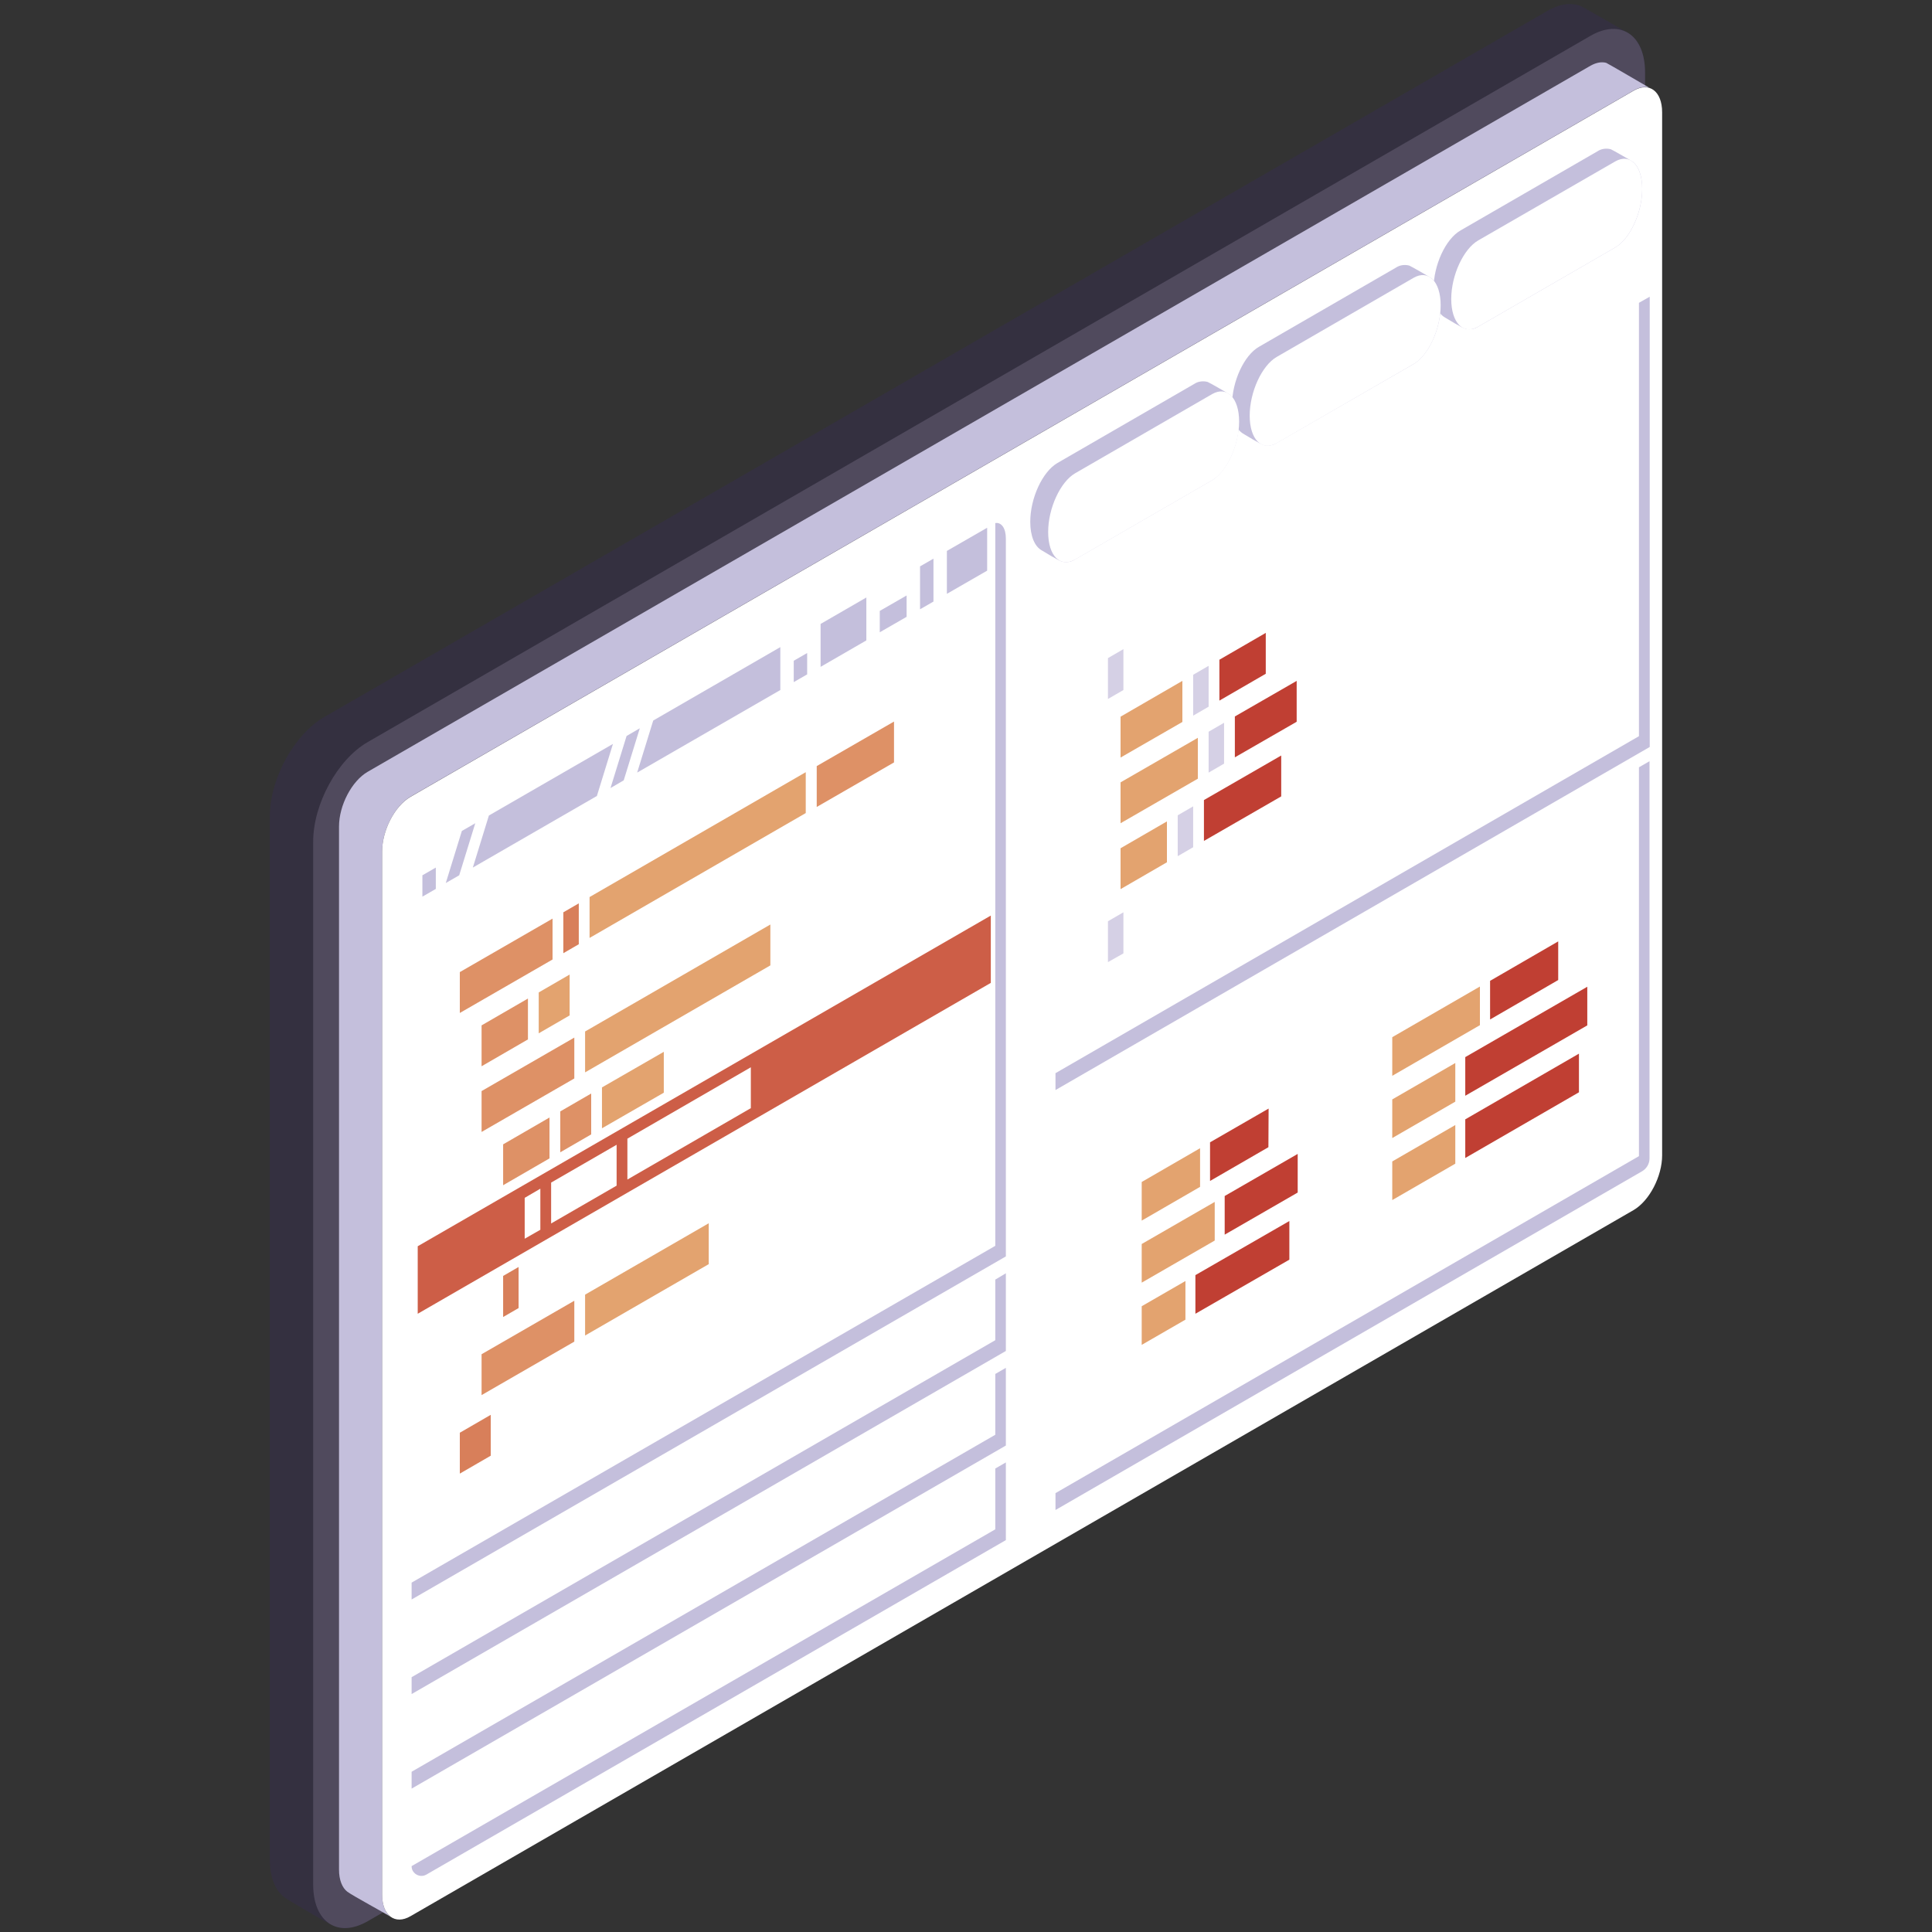 <?xml version="1.0" encoding="utf-8"?>
<!-- Generator: Adobe Illustrator 22.0.1, SVG Export Plug-In . SVG Version: 6.00 Build 0)  -->
<svg version="1.1" id="Layer_1" xmlns="http://www.w3.org/2000/svg" xmlns:xlink="http://www.w3.org/1999/xlink" x="0px" y="0px"
	 viewBox="0 0 950 950" style="enable-background:new 0 0 950 950;" xml:space="preserve">
<rect x="0" y="0" width="950" height="950" fill="#333333" stroke="none"/>
<style type="text/css">
	.st0{fill:#343040;}
	.st1{fill:#504A5D;}
	.st2{fill:#C4BFDC;}
	.st3{fill:#FFFFFF;}
	.st4{fill:#E3A36F;}
	.st5{fill:#C03F33;}
	.st6{fill:#D5D0E5;}
	.st7{fill:#DE9166;}
	.st8{fill:#D87F5A;}
	.st9{fill:#CD5E47;}
</style>
<title>code-arguments-tags copy</title>
<g id="Abstract_screenshot">
	<path class="st0" d="M159.4,352.6L760.8,5.4c6.4-3.7,12.2-4.3,16.8-2.3c0.9,0.4,23.1,13.2,23.8,13.6c4.7,3.3,7.5,9.9,7.5,18.9
		v512.9c0,18.4-12,40.3-26.8,48.9L180.8,944.6c-6.2,3.6-12,4.2-16.5,2.4s-23.4-13.3-24.1-13.8c-4.7-3.3-7.5-9.8-7.5-18.8V401.5
		C132.6,383,144.7,361.1,159.4,352.6z"/>
	<path class="st1" d="M782.1,597.4c14.8-8.5,26.8-30.4,26.8-48.9V35.6c0-18.4-12-26.5-26.8-18L180.8,364.9
		c-14.8,8.5-26.8,30.4-26.8,48.9v512.9c0,18.4,12,26.5,26.8,18L782.1,597.4z"/>
	<path class="st2" d="M814,45l-0.1-0.1L814,45C814.1,45,814,45,814,45z M166.7,406.4v512.9c0,5.2,1.6,9,4.1,10.9
		s18.8,10.7,21.6,12.5c0.1,0.1,0.2,0.1,0.3,0.2c-3-1.7-4.8-5.7-4.8-11.3V418.6c0-10.4,6.3-22.4,14-26.9L803.3,44.5
		c2.9-1.7,5.6-2.1,7.8-1.3c0,0-20.7-12.1-21.3-12.3c-2.2-0.6-4.8-0.2-7.7,1.4L180.8,379.5C173,384,166.7,396,166.7,406.4z"/>
	<path class="st3" d="M817.3,568.1V55.2c0-10.3-6.3-15.1-14-10.6L201.9,391.8c-7.8,4.5-14,16.5-14,26.9v512.9
		c0,10.3,6.3,15.1,14,10.6l601.4-347.2C811.1,590.4,817.3,578.4,817.3,568.1z"/>
	<path class="st4" d="M590.1,564.6l-28.7,16.6v19l28.7-16.6V564.6z M561.4,611.7v19l35.9-20.7v-19L561.4,611.7z M561.4,661.3
		l21.5-12.4v-19l-21.5,12.4V661.3z"/>
	<path class="st5" d="M623.8,545.1L595,561.7v19l28.7-16.6L623.8,545.1z M602.2,588.1v19l35.9-20.7v-19L602.2,588.1z M587.8,646
		l46.2-26.6v-19L587.8,627V646z"/>
	<path class="st4" d="M727.7,485.1L684.6,510v19l43.1-24.9L727.7,485.1z M684.6,540.6v19l31-17.9v-19L684.6,540.6z M684.6,590.1
		l31-17.9v-19l-31,17.9V590.1z"/>
	<path class="st5" d="M766.2,462.9l-33.5,19.4v19l33.5-19.4V462.9z M720.5,519.8v19l60-34.6v-19L720.5,519.8z M720.5,569.4
		l55.9-32.3v-19l-55.9,32.3V569.4z"/>
	<polygon class="st2" points="805.9,362 805.9,157.2 805.9,157.2 805.9,148.9 811.2,145.9 811.2,367.3 519,536 519,527.7 	"/>
	<polygon class="st6" points="552.4,319.2 544.8,323.6 544.8,343.7 552.4,339.3 552.4,319.2 	"/>
	<polygon class="st6" points="594.3,379.9 601.9,375.5 601.9,355.4 594.3,359.8 594.3,379.9 	"/>
	<polygon class="st6" points="544.8,473.1 552.4,468.8 552.4,448.6 544.8,453 544.8,473.1 	"/>
	<polygon class="st6" points="594.3,327.4 586.7,331.8 586.7,351.9 594.3,347.5 594.3,327.4 	"/>
	<polygon class="st6" points="579.1,421 586.7,416.6 586.7,396.5 579.1,400.9 579.1,421 	"/>
	<path class="st5" d="M622.4,311.2l-22.8,13.2v20.1l22.8-13.2V311.2z M607.2,352.3v20.1l30.4-17.5v-20.1L607.2,352.3z M592,413.5
		l38-21.9v-20.1l-38,21.9V413.5z"/>
	<path class="st4" d="M581.4,334.8L551,352.4v20.1l30.4-17.5V334.8z M551,384.7v20.1l38-21.9v-20.1L551,384.7z M551,437.2l22.8-13.2
		v-20.1L551,417.1V437.2z"/>
	<path class="st2" d="M293.5,391.4l7.9-25.6l-61,35.2l-7.9,25.6L293.5,391.4z M426,293.8l-22.5,13v21.1l22.5-13V293.8z M396.9,321.1
		l-6.6,3.8v10.5l6.6-3.8V321.1z M207.7,440.9l6.6-3.8v-10.5l-6.6,3.8V440.9z M233.7,404.8l-6.6,3.8l-7.9,25.6l6.6-3.8L233.7,404.8z
		 M459,274.7l-6.6,3.8v21.1l6.6-3.8V274.7z M465.6,270.9V292l19.8-11.4v-21.1L465.6,270.9z M383.7,339.3v-21.1l-62.5,36.1l-7.9,25.6
		L383.7,339.3z M306.7,383.7l7.9-25.6l-6.5,3.8l-7.9,25.6L306.7,383.7z"/>
	<path class="st2" d="M445.8,292.8l-13.2,7.6v10.5l13.2-7.6V292.8z"/>
	<path class="st7" d="M247.4,562.7v20.1l22.8-13.2v-20.1L247.4,562.7z M236.8,536.5v20.1l45.6-26.3v-20.1L236.8,536.5z M259.6,511.1
		V491l-22.8,13.2v20.1L259.6,511.1z M401.6,376.7v20.1l38-21.9v-20.1L401.6,376.7z M271.7,471.8v-20.1L226.1,478v20.1L271.7,471.8z
		 M275.5,546.5v20.1l15.2-8.8v-20.1L275.5,546.5z M236.8,665.9v20.1l45.6-26.3v-20.1L236.8,665.9z"/>
	<path class="st8" d="M247.4,647.6l7.6-4.4V623l-7.6,4.4V647.6z M277,448.6v20.1l7.6-4.4v-20.1L277,448.6z M226.1,724.6l15.2-8.8
		v-20.1l-15.2,8.8V724.6z"/>
	<path class="st4" d="M287.7,527.3l91.1-52.6v-20.1l-91.1,52.6V527.3z M296,534.7v20.1l30.4-17.5v-20.1L296,534.7z M287.7,656.7
		l60.8-35.1v-20.1l-60.8,35.1V656.7z M289.9,441.1v20.1l106.3-61.4v-20.1L289.9,441.1z M264.9,508.1l15.2-8.8v-20.1l-15.2,8.8V508.1
		z"/>
	<polygon class="st9" points="487.2,483.3 205.4,646 205.4,612.8 487.2,450.2 	"/>
	<polygon class="st3" points="271,601.6 303.2,583 303.2,562.9 271,581.5 	"/>
	<polygon class="st3" points="258,609.1 265.7,604.7 265.7,584.5 258,589 258,609.1 	"/>
	<polygon class="st3" points="369.2,524.8 308.5,559.9 308.5,580 369.2,544.9 	"/>
	<path class="st2" d="M489.4,612.6V257.2c3-0.5,5.2,2.5,5.2,7.6v353L202.4,786.5v-8.3L489.4,612.6z"/>
	<path class="st2" d="M718.2,113.3l67.3-38.9c1.9-1.3,4.4-1.6,6.6-1c0.6,0.2,10.4,5.8,11,6.3c2.7,2.3,4.4,6.9,4.4,13.2l0,0
		c0,11.7-6,24.6-13.3,28.8l-67.3,38.9c-1.8,1.2-4.1,1.6-6.2,1.1c-2.2-0.6-8.8-4.8-10.2-5.6c-3.4-1.9-5.6-6.9-5.6-14
		C704.9,130.4,710.8,117.5,718.2,113.3z"/>
	<polygon class="st2" points="489.4,659 489.4,629.2 494.6,626.1 494.6,664.3 202.4,833 202.4,824.7 	"/>
	<path class="st2" d="M619.1,170.5l67.3-38.9c1.9-1.3,4.4-1.6,6.6-1c0.6,0.2,10.4,5.8,11,6.3c2.7,2.3,4.4,7,4.4,13.2l0,0
		c0,11.7-6,24.6-13.3,28.9l-67.3,38.8c-1.8,1.2-4.1,1.6-6.2,1.1c-2.2-0.6-8.8-4.8-10.2-5.6c-3.4-1.9-5.6-6.9-5.6-14
		C605.8,187.6,611.7,174.7,619.1,170.5z"/>
	<polygon class="st2" points="489.4,705.5 489.4,675.6 494.6,672.6 494.6,710.8 202.4,879.5 202.4,871.2 	"/>
	<path class="st2" d="M519.9,227.7l67.3-38.9c1.9-1.3,4.4-1.6,6.6-1c0.7,0.2,10.4,5.8,11,6.3c2.7,2.3,4.4,6.9,4.4,13.2l0,0
		c0,11.7-6,24.6-13.3,28.9l-67.3,38.9c-1.8,1.2-4.1,1.6-6.2,1.1c-2.2-0.6-8.8-4.8-10.2-5.6c-3.4-1.9-5.6-6.9-5.6-14
		C506.6,244.9,512.6,232,519.9,227.7z"/>
	<path class="st3" d="M528.7,275.1l67.3-38.9c7.3-4.2,13.3-17.2,13.3-28.9l0,0c0-11.7-6-17.7-13.3-13.5l-67.3,38.9
		c-7.3,4.2-13.3,17.2-13.3,28.9l0,0C515.4,273.3,521.3,279.3,528.7,275.1z"/>
	<path class="st3" d="M627.8,217.9l67.3-38.9c7.3-4.2,13.3-17.2,13.3-28.9l0,0c0-11.7-6-17.7-13.3-13.5l-67.3,38.9
		c-7.3,4.2-13.3,17.2-13.3,28.9l0,0C614.5,216.1,620.5,222.1,627.8,217.9z"/>
	<path class="st3" d="M726.9,160.6l67.3-38.9c7.3-4.2,13.3-17.2,13.3-28.8l0,0c0-11.7-6-17.7-13.3-13.5l-67.3,38.8
		c-7.3,4.2-13.3,17.2-13.3,28.8l0,0C713.6,158.8,719.6,164.9,726.9,160.6z"/>
	<path class="st2" d="M489.4,752v-29.9l5.2-3v38.2l-285,164.5c-2.3,1.3-5.2,0.5-6.6-1.8c-0.4-0.7-0.6-1.5-0.6-2.4l0,0L489.4,752z"/>
	<path class="st2" d="M805.9,568.5V377.3l5.2-3v195.3c0,2.6-1.4,5-3.6,6.3L519,742.5v-8.3L805.9,568.5z"/>
</g>
</svg>
